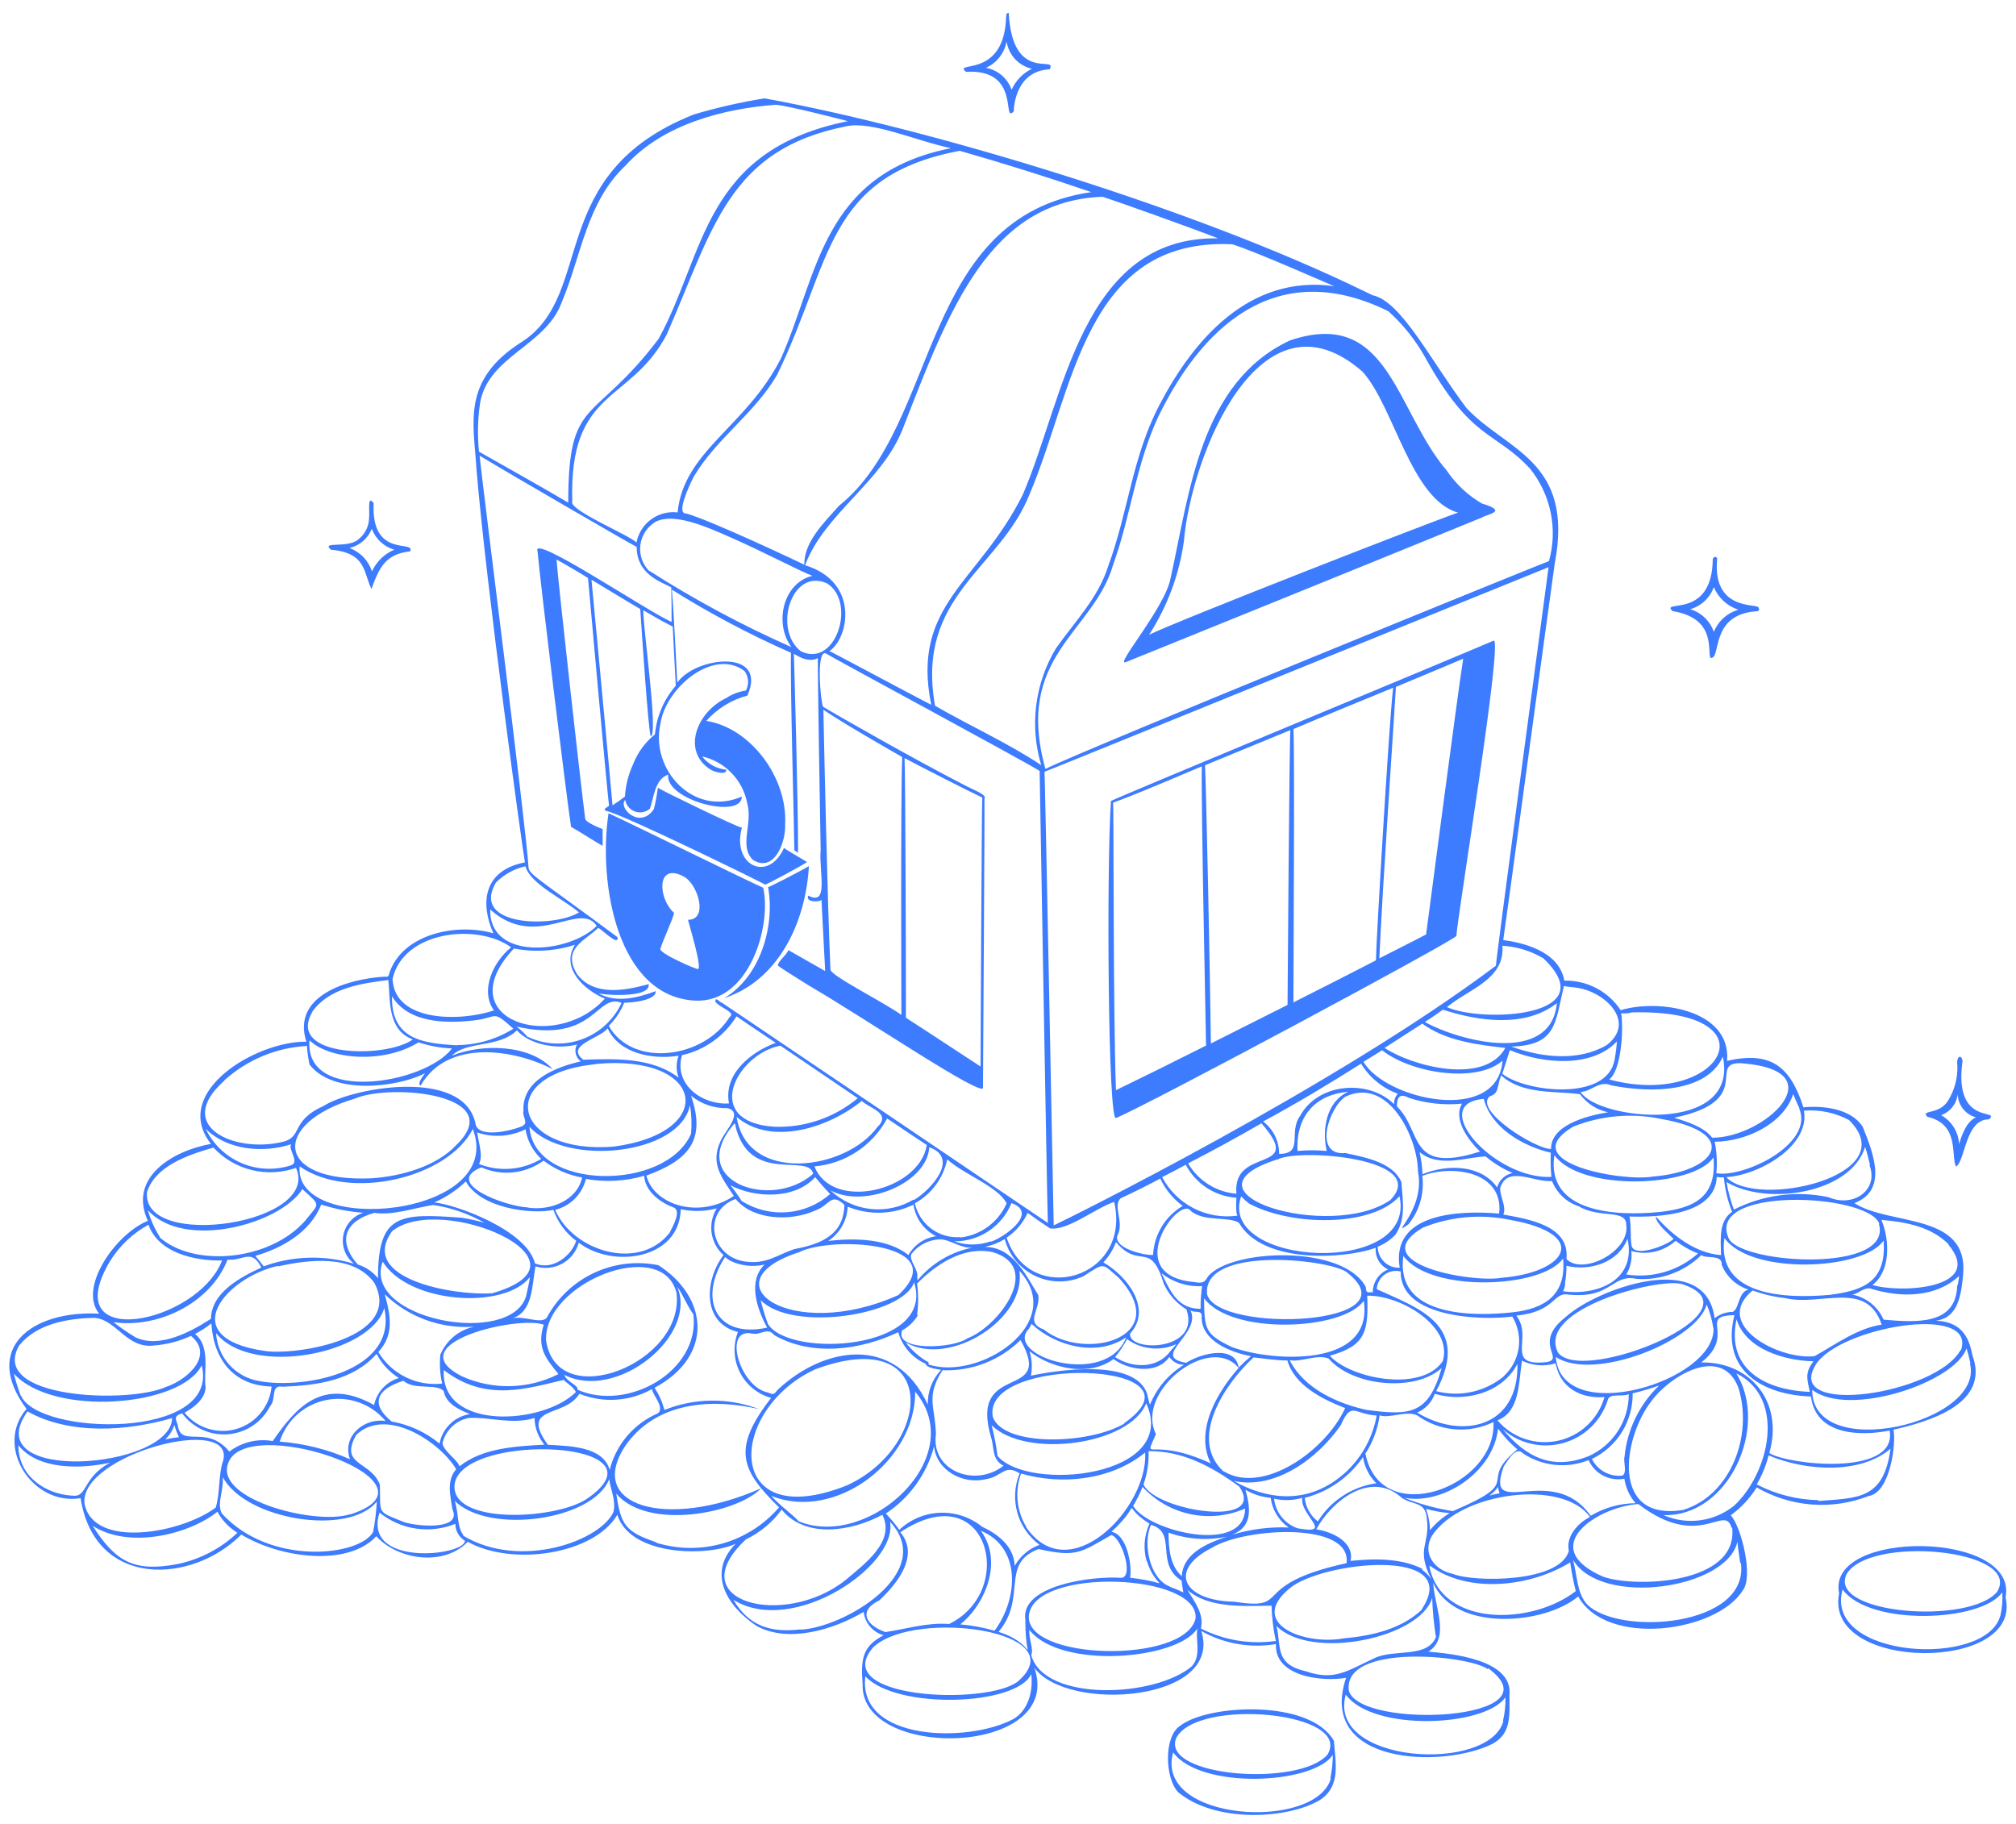 <svg width="147" height="133" viewBox="0 0 147 133" fill="none" xmlns="http://www.w3.org/2000/svg">
<path d="M94.044 24.831C87.513 27.897 86.754 35.877 85.359 42.14C84.991 44.278 81.15 48.694 82.116 48.272C82.446 48.15 104.653 39.142 108.048 37.74C108.478 37.471 110.019 37.303 108.048 36.712C107.032 36.119 106.162 35.304 105.504 34.329C101.724 29.906 101.272 22.37 94.044 24.831ZM86.324 39.472C86.838 33.34 91.851 20.538 99.356 27.108C101.655 29.653 102.882 36.414 106.316 37.379C104.239 38.092 86.025 45.198 83.787 46.287C85.118 44.227 85.984 41.901 86.324 39.472ZM108.892 46.724C105.32 48.257 82.154 57.854 81.005 58.406C80.675 63.542 80.798 81.878 81.373 81.525C83.243 80.805 106.017 68.609 106.201 68.241C106.178 67.336 109.689 46.126 108.892 46.724ZM106.692 48.035C106.385 49.843 103.986 68.141 103.986 68.141C103.986 68.141 102.652 68.839 100.575 69.881C100.797 64.83 101.701 51.653 101.786 50.089L106.692 48.035ZM101.579 50.173C101.272 52.856 100.329 68.954 100.329 70.027C98.666 70.885 96.566 71.959 94.312 73.093C94.312 70.878 94.412 54.696 94.312 53.163C96.711 52.143 99.141 51.154 101.579 50.15V50.173ZM94.09 53.239C94.005 54.589 93.898 72.25 93.883 73.277L88.294 76.09C88.233 70.939 87.95 57.402 87.865 55.8L94.09 53.239ZM81.166 58.529C82.913 57.908 87.206 56.06 87.635 55.876C87.574 58.712 87.927 75.155 87.942 76.243C85.543 77.455 83.243 78.589 81.373 79.494C81.165 74.189 81.212 58.544 81.166 58.529ZM140.55 81.441C142.911 81.977 142.237 84.315 142.628 85.074C143.325 84.607 143.302 81.602 145.027 81.625C145.931 80.805 142.505 82.161 143.08 77.539C143.202 76.964 142.605 76.772 142.727 77.746C142.749 78.612 142.523 79.465 142.076 80.207C141.439 81.341 139.975 80.889 140.55 81.441ZM142.75 79.777C142.757 80.167 142.891 80.545 143.132 80.852C143.373 81.159 143.707 81.379 144.084 81.479C143.317 81.793 142.957 83.066 142.85 83.434C142.829 82.999 142.698 82.576 142.469 82.206C142.239 81.836 141.919 81.53 141.539 81.318C141.865 81.2 142.151 80.993 142.365 80.721C142.579 80.448 142.712 80.122 142.75 79.777ZM121.954 44.562C125.173 45.076 124.476 47.483 124.721 47.973C125.541 48.096 124.637 44.907 127.925 44.585C128.232 44.585 128.339 44.524 128.216 44.278C127.948 44.01 124.844 44.478 125.212 40.745C125.212 40.622 125.012 40.515 124.89 40.745C124.859 45.26 121.026 43.657 121.954 44.562ZM124.966 42.814C125.129 43.2 125.373 43.547 125.681 43.831C125.989 44.115 126.354 44.331 126.752 44.462C126.351 44.579 125.982 44.785 125.673 45.065C125.363 45.345 125.122 45.692 124.966 46.08C124.833 45.686 124.606 45.329 124.306 45.041C124.006 44.753 123.641 44.541 123.241 44.424C123.636 44.311 123.997 44.106 124.297 43.826C124.597 43.546 124.826 43.2 124.966 42.814ZM70.434 5.238C74.497 4.993 73.025 9.071 73.922 8.12C73.922 7.806 74.052 5.177 76.536 5.054C77.149 3.966 73.822 6.143 73.554 0.945C73.37 0.945 73.37 1.007 73.347 1.566C73.04 5.736 69.468 4.418 70.434 5.238ZM73.408 3.084C73.49 3.55 73.707 3.983 74.033 4.326C74.359 4.67 74.779 4.91 75.24 5.016C74.583 5.338 74.059 5.88 73.761 6.549C73.621 6.139 73.373 5.774 73.044 5.492C72.715 5.211 72.317 5.022 71.89 4.947C72.269 4.776 72.602 4.519 72.861 4.195C73.121 3.871 73.301 3.49 73.385 3.084H73.408ZM24.127 40.085C26.741 40.315 26.488 41.749 27.085 42.945C27.66 41.358 28.136 40.392 29.899 40.208C30.328 39.327 27.047 40.783 27.246 36.697C26.756 36.023 26.986 37.272 26.901 37.931C26.875 38.204 26.794 38.468 26.662 38.708C26.53 38.948 26.351 39.158 26.135 39.327C25.361 40.024 23.391 39.426 24.127 40.085ZM27.108 38.552C27.243 38.918 27.462 39.247 27.747 39.513C28.032 39.78 28.375 39.975 28.749 40.085C28.028 40.389 27.448 40.953 27.124 41.664C26.997 41.275 26.784 40.919 26.5 40.624C26.216 40.33 25.868 40.103 25.483 39.963C25.846 39.876 26.182 39.704 26.464 39.462C26.747 39.219 26.968 38.912 27.108 38.568V38.552ZM146.238 116.48C147.204 111.612 133.122 111.474 134.103 116.196C132.938 121.915 147.533 121.976 146.238 116.48ZM134.602 114.862C136.135 111.903 147.518 112.954 145.625 116.073C143.616 118.48 133.49 117.722 134.602 114.893V114.862ZM145.855 117.814C144.843 121.646 132.938 120.956 134.356 115.905C136.349 118.618 144.498 118.266 146 116.112C146.036 116.693 145.987 117.277 145.855 117.844V117.814ZM97.263 126.943C95.538 123.877 88.064 124.276 86.072 125.832C84.837 126.598 84.945 129.664 85.903 130.684C88.678 132.984 93.998 132.631 96.274 131.236C97.761 130.232 97.393 128.607 97.263 126.943ZM85.765 126.736C87.298 123.785 98.681 124.827 96.796 127.947C94.741 130.331 84.623 129.572 85.765 126.736ZM97.041 129.695C95.929 133.528 84.124 132.838 85.543 127.786C87.536 130.492 95.684 130.147 97.186 127.97C97.18 128.55 97.119 129.127 97.002 129.695H97.041Z" fill="#3D7BFF"/>
<path d="M136.265 109.085C137.798 108.855 138.274 105.344 138.067 104.255C140.657 103.658 145.149 102.37 143.816 98.813C143.555 97.334 142.873 96.368 141.148 96.306C142.75 96.107 142.995 94.52 143.141 92.98C143.593 88.38 137.775 89.407 135.215 87.729C137.699 86.786 136.572 84.034 135.813 82.141C134.947 80.845 132.977 80.607 131.497 80.745C130.531 77.725 129.098 76.637 125.932 77.357C126.239 73.624 120.942 72.819 118.175 73.662C117.729 72.984 117.118 72.431 116.399 72.054C115.68 71.677 114.877 71.489 114.066 71.508C113.675 69.27 110.823 68.71 109.612 68.549C109.735 67.783 113.062 43.192 113.368 41.076C114.802 33.58 109.835 32.859 106.937 29.762C104.331 26.313 102.177 21.959 100.084 21.529C99.977 21.483 99.754 21.361 99.402 21.2C87.022 15.175 67.912 9.395 55.747 7.172C54.006 7.451 52.285 7.843 50.596 8.345C39.711 12.66 43.451 21.43 38.07 24.918C33.639 27.708 34.536 30.789 34.743 34.216C35.464 42.832 38.108 62.026 38.277 62.885C35.211 63.475 35.012 65.897 35.977 68.059C33.348 67.292 29.385 68.059 28.396 70.933C28.312 71.156 28.396 71.255 28.028 71.217C25.338 71.386 21.252 72.597 22.34 75.962C18.722 75.901 12.421 79.618 15.38 83.413C12.544 83.927 9.34 85.881 10.781 89.024C8.481 89.944 5.668 93.869 7.232 95.793C2.364 95.532 -1.377 98.299 1.935 102.738C-0.426 105.467 2.341 109.821 5.875 109.246C6.925 115.876 14.008 115.508 17.596 111.898C20.432 113.623 25.361 114.274 27.438 112.021C29.017 113.761 32.359 114.236 34.107 112.427C37.349 114.236 43.306 113.354 45.015 110.457C45.958 113.477 51.561 113.523 53.639 112.573C51.523 114.727 53.018 117.133 55.172 118.567C57.471 119.824 60.737 118.858 62.975 117.54C63.022 117.936 63.185 118.309 63.444 118.613C63.704 118.916 64.047 119.135 64.432 119.241C62.899 120.046 62.753 120.951 62.899 122.798C62.692 128.425 77.639 128.072 75.424 121.61C77.785 124.891 89.222 124.109 87.597 118.935C89.249 119.865 91.17 120.2 93.039 119.885C92.917 122.246 96.366 122.653 98.152 122.346C96.021 128.693 105.159 128.977 108.815 127.168C110.225 126.401 110.064 125.098 110.064 123.595C110.333 120.989 105.772 120.583 104.147 120.437C105.772 119.448 104.599 117.149 104.499 115.409C106.078 119.042 112.632 118.475 115.078 116.413C117.147 120.146 125.173 119.019 127.067 115.984C127.887 114.995 126.959 111.3 126.2 110.495C126.953 109.943 127.596 109.254 128.094 108.464C129.322 109.174 130.694 109.599 132.109 109.707C133.523 109.814 134.944 109.602 136.265 109.085ZM137.798 104.378C138.274 107.705 130.324 106.8 129.014 105.957C130.079 102.186 127.595 99.288 124.046 99.35C126.63 97.334 123.778 95.938 126.469 95.9C125.441 99.986 128.584 101.71 132.049 101.833C132.402 104.646 135.583 104.746 137.783 104.317C137.795 104.335 137.801 104.356 137.798 104.378ZM122.728 110.104C117.416 110.97 118.336 104.869 120.39 102.201C121.747 100.331 125.526 98.031 126.752 101.174C127.841 104.623 126.239 109.023 122.728 110.104ZM114.395 113.086C113.775 115.424 107.451 115.386 105.963 114.773C104.568 114.504 103.664 113.239 104.43 111.959C106.584 108.755 113.997 107.851 115.929 110.618C115.07 111.055 114.166 112.021 114.395 113.086ZM103.963 110.02C104.534 110.181 105.119 110.287 105.71 110.334C105.161 110.664 104.673 111.087 104.269 111.584C104.261 111.036 104.157 110.494 103.963 109.982V110.02ZM103.679 117.371C102.2 118.774 100.099 119.28 97.968 119.471C95.048 120 90.947 118.36 94.044 115.815C96.366 113.868 106.715 112.733 103.679 117.333V117.371ZM98.191 113.983C90.885 115.585 94.358 117.478 89.981 116.796C86.263 116.72 85.136 114.497 88.379 112.856C90.778 111.4 98.497 110.932 98.191 113.945V113.983ZM74.765 118.138C74.765 121.794 75.777 119.916 72.81 118.996C74.926 116.474 72.894 114.029 75.731 112.956C78.498 113.577 78.797 113.209 81.028 111.936C81.748 112.074 82.691 114.91 81.794 115.056C79.632 114.895 74.397 115.608 74.765 118.099V118.138ZM69.982 118.483C71.852 117.003 73.163 113.845 71.515 111.622C74.466 112.818 74.267 116.551 72.519 118.912C71.69 118.674 70.841 118.517 69.982 118.444V118.483ZM64.616 110.35C66.338 109.203 67.582 107.466 68.111 105.467C68.272 107.191 70.181 108.295 71.944 107.851C73.078 107.659 73.239 106.739 74.351 107.437C73.976 108.343 73.915 109.348 74.177 110.292C74.44 111.237 75.011 112.067 75.8 112.649C75.031 112.925 74.389 113.47 73.991 114.182C73.929 112.848 72.925 111.944 71.614 111.331C70.751 110.632 69.663 110.269 68.552 110.31C67.442 110.351 66.384 110.793 65.574 111.553C65.271 111.129 64.938 110.726 64.577 110.35H64.616ZM58.276 110.97C57.717 110.35 56.935 109.859 56.237 109.077C60.921 110.97 66.777 106.509 66.731 101.481C70.74 106.271 63.328 113.025 58.238 110.932L58.276 110.97ZM47.161 85.713C50.228 84.586 51.5 83.122 50.389 79.902C51.141 80.512 52.087 80.833 53.056 80.807C54.229 81.113 52.895 82.424 52.543 83.206C51.776 84.831 52.604 85.835 53.508 87.207C50.864 88.978 47.568 87.759 47.123 85.674L47.161 85.713ZM38.361 94.52C37.227 98.261 26.349 96.207 27.906 91.998C29.799 95.064 36.775 95.532 38.637 93.125C38.607 93.416 38.484 93.968 38.361 94.52ZM50.557 95.839C51.071 99.963 45.789 102.96 42.125 101.343C42.125 100.952 41.359 100.806 41.144 100.254C44.977 102.201 50.917 97.395 49.377 93.823C49.737 94.298 50.082 95.18 50.557 95.839ZM42.777 109.307C40.477 110.84 32.651 111.216 33.164 108.134C33.946 104.401 49.032 105.03 42.777 109.307ZM32.995 110.074C33.701 111.607 30.389 111.308 29.469 110.993C27.438 110.173 27.76 110.464 27.699 108.264C27.047 106.517 24.701 106.892 25.974 104.631C28.174 102.538 32.106 105.168 33.264 107.138C32.566 107.935 32.812 108.977 32.995 110.089V110.074ZM25.522 110.418C22.908 111.269 15.112 109.207 16.775 106.409C18.707 103.251 32.735 108.157 25.522 110.434V110.418ZM16.262 106.54C15.917 107.506 16.062 108.839 15.733 109.928C13.264 111.798 6.78 112.994 6.159 109.621C5.814 106.064 17.251 103.044 16.262 106.555V106.54ZM14.989 101.151C14.828 100.062 15.38 98.2 14.223 97.272C14.641 97.052 15.038 96.796 15.411 96.506C15.595 99.234 17.113 101.044 19.803 101.105C19.735 101.813 19.458 102.484 19.007 103.034C18.556 103.583 17.952 103.986 17.271 104.191C16.59 104.396 15.864 104.393 15.184 104.183C14.505 103.974 13.903 103.566 13.456 103.014C14.169 102.615 14.974 101.994 14.989 101.151ZM9.876 97.517C9.322 97.18 8.787 96.812 8.274 96.414C11.502 96.881 15.357 95.034 16.591 91.853C17.741 91.96 18.354 91.009 19.052 92.428C17.596 93.11 15.418 94.214 15.38 96.168C13.885 97.134 11.624 98.345 9.876 97.517ZM11.662 90.212C11.275 89.602 10.978 88.938 10.781 88.242C13.41 91.178 20.432 89.285 22.049 86.709C23.429 87.982 23.306 87.675 22.256 89.009C19.673 91.952 14.146 92.451 11.624 90.212H11.662ZM33.248 83.52C31.807 85.053 29.262 85.774 27.116 85.92C20.01 86.249 19.765 81.918 25.882 80.109C28.465 78.982 37.15 79.779 33.248 83.52ZM21.85 85.053C25.545 87.621 32.689 85.874 34.475 82.324C36.943 88.794 21.375 90.151 21.85 85.053ZM42.547 77.288C41.167 76.223 43.697 75.755 44.31 74.989C45.153 76.836 47.598 77.288 49.484 76.982C49.292 77.498 49.292 78.067 49.484 78.584C47.56 77.112 44.931 77.196 42.57 77.273L42.547 77.288ZM38.476 75.625C38.238 75.335 37.962 75.077 37.656 74.858C43.39 76.154 43.467 72.375 45.322 73.133C45.038 73.745 44.635 74.294 44.138 74.75C43.641 75.206 43.059 75.559 42.425 75.789C41.791 76.019 41.118 76.121 40.444 76.091C39.771 76.06 39.11 75.896 38.499 75.609L38.476 75.625ZM33.325 76.223C30.757 76.077 28.542 75.77 28.58 72.651C29.776 74.582 32.413 74.644 34.513 74.414C36.345 74.214 35.832 73.57 37.434 75.012C36.209 75.78 34.794 76.194 33.348 76.207L33.325 76.223ZM35.724 66.303C39.136 69.37 42.24 65.644 43.513 67.515C41.52 69.531 35.625 70.106 35.747 66.288L35.724 66.303ZM37.472 69.163C38.956 69.451 40.488 69.358 41.926 68.894C40.86 70.558 42.562 72.183 44.103 72.819C40.477 76.844 32.589 74.383 37.472 69.163ZM53.715 74.115C54.658 74.774 55.624 75.41 56.567 76.046C54.804 76.683 52.734 78.285 53.156 80.462C51.27 80.6 49.093 79.12 49.729 76.943C50.546 76.759 51.318 76.414 51.999 75.929C52.681 75.443 53.259 74.826 53.7 74.115H53.715ZM76.566 89.576C77.854 89.76 79.87 88.097 81.242 87.644C82.538 93.248 75.11 95.363 73.4 90.251C74.069 89.801 74.6 89.175 74.933 88.442C75.462 88.832 76.014 89.208 76.566 89.576ZM105.205 73.624C107.772 74.46 111.207 74.973 113.522 73.149C113.092 77.687 106.4 75.916 103.894 74.521C104.354 74.237 104.783 73.931 105.212 73.624H105.205ZM117.73 77.257C117.239 80.324 111.268 79.657 109.543 78.3C109.681 77.871 109.888 77.212 110.095 76.575C112.479 77.579 116.067 77.894 117.899 75.939C117.883 76.269 117.822 76.759 117.738 77.257H117.73ZM121.103 81.589C126.982 82.608 125.189 85.421 120.505 85.797C118.305 86.188 110.379 84.77 114.694 82.163C116.729 81.343 118.962 81.143 121.11 81.589H121.103ZM125.702 85.858C125.773 86.719 125.975 87.564 126.3 88.365C125.334 89.024 125.457 90.312 125.495 91.523C123.632 91.385 121.946 90.09 120.735 88.695C120.735 89.208 121.578 89.883 122.03 90.335C121.701 90.741 119.133 91.791 118.964 90.81C118.857 90.09 118.964 89.53 118.818 88.71C121.034 88.771 125.058 88.572 125.181 85.82C125.348 85.85 125.517 85.863 125.687 85.858H125.702ZM137.346 90.457C137.568 93.393 135.951 94.106 133.406 94.421C130.263 94.704 125.127 94.543 125.74 90.274C127.68 93.002 135.828 92.635 137.331 90.481L137.346 90.457ZM137.223 96.59C135.476 96.835 133.858 98.023 132.317 98.89C129.726 99.196 124.798 96.59 127.795 94.099C128.556 94.38 129.349 94.568 130.156 94.658C132.8 95.279 136.104 93.301 137.208 96.598L137.223 96.59ZM131.988 101.496C128.661 101.373 125.855 99.809 126.622 96.199C127.281 98.376 130.117 99.219 132.233 99.265C131.597 100.101 131.758 100.545 131.972 101.504L131.988 101.496ZM124.943 96.835C125.127 100.737 113.851 104.125 113.445 98.951C116.274 100.798 123.77 97.717 124.445 95.118C124.677 95.671 124.839 96.25 124.928 96.843L124.943 96.835ZM118.474 106.179C118.313 106.448 118.681 107.368 118.313 107.598C117.86 107.651 117.402 107.564 117.001 107.347C116.601 107.13 116.277 106.795 116.074 106.386C116.975 105.956 117.734 105.277 118.261 104.43C118.788 103.582 119.061 102.601 119.048 101.603C119.702 101.446 120.347 101.254 120.98 101.028C119.555 102.395 118.661 104.223 118.458 106.187L118.474 106.179ZM115.844 106.179C113.238 107.23 111.306 106.302 109.566 104.209C110.158 104.733 110.871 105.1 111.64 105.278C112.409 105.456 113.211 105.439 113.972 105.229C114.734 105.019 115.431 104.622 116 104.075C116.569 103.527 116.992 102.846 117.232 102.094C117.354 101.557 118.236 101.887 118.765 101.664C118.766 102.622 118.489 103.558 117.968 104.361C117.447 105.164 116.704 105.798 115.829 106.187L115.844 106.179ZM98.267 107.222C95.784 109.583 92.825 109.591 89.95 107.989C92.97 108.648 96.083 106.363 97.777 103.903C98.543 102.14 98.766 103.136 100.383 103.221C100.11 104.747 99.365 106.15 98.252 107.23L98.267 107.222ZM86.194 114.826C86.194 114.826 86.156 114.826 86.194 114.949C85.351 114.228 85.205 113.017 85.205 111.76C86.569 112.249 88.042 112.35 89.46 112.051C88.21 112.473 86.347 113.17 86.179 114.834L86.194 114.826ZM83.626 113.837C84.339 116.091 85.734 115.432 82.4 115.048C82.561 114.282 82.216 111.89 81.043 111.699C83.58 109.353 81.503 109.66 83.818 111.108C83.424 111.966 83.35 112.937 83.611 113.845L83.626 113.837ZM74.841 111.354C74.488 110.774 74.27 110.123 74.202 109.447C74.134 108.772 74.219 108.09 74.451 107.452C77.425 108.31 81.005 107.943 83.504 105.919C83.718 110.005 77.938 115.915 74.826 111.361L74.841 111.354ZM68.249 104.639C68.188 102.546 67.483 101.864 68.724 99.917C69.773 99.959 70.818 99.785 71.796 99.407C72.775 99.028 73.665 98.453 74.412 97.717C76.98 102.255 70.579 99.158 72.274 104.846C72.504 105.543 72.312 106.448 73.178 106.877C71.131 108.487 67.927 107.283 68.234 104.646L68.249 104.639ZM67.713 99.342C67.064 98.982 66.498 98.491 66.049 97.901C69.338 99.733 74.865 96.099 74.328 92.665C77.862 96.498 71.369 100.737 67.674 99.487C67.72 99.449 67.743 99.388 67.697 99.35L67.713 99.342ZM56 96.552C55.786 95.98 55.607 95.397 55.463 94.804C57.763 97.165 65.835 95.915 66.655 93.508C68.234 98.468 57.579 99.058 56 96.552ZM58.299 91.293C60.821 90.082 69.568 90.657 65.505 94.436C57.663 97.954 51.439 93.485 58.299 91.301V91.293ZM61.81 87.989C62.575 88.305 63.398 88.455 64.225 88.43C65.052 88.405 65.864 88.205 66.609 87.844C66.679 88.331 66.865 88.795 67.152 89.195C67.439 89.595 67.818 89.921 68.257 90.143C67.838 90.203 67.439 90.357 67.09 90.595C66.74 90.833 66.45 91.148 66.241 91.515C64.708 90.304 62.339 90.266 60.392 90.488C60.809 90.215 61.154 89.846 61.401 89.413C61.647 88.98 61.788 88.495 61.81 87.997V87.989ZM73.262 90.35C73.416 90.936 73.696 91.482 74.084 91.948C74.471 92.414 74.956 92.79 75.504 93.048C76.052 93.306 76.651 93.44 77.257 93.442C77.863 93.443 78.462 93.312 79.011 93.056C80.598 92.029 80.33 92.113 81.579 93.179C85.588 97.556 79.096 99.311 76.122 96.958C74.68 96.406 75.876 95.563 75.708 94.436C74.865 93.102 73.883 90.902 71.791 90.925C72.31 90.82 72.807 90.628 73.262 90.358V90.35ZM81.373 90.573C83.097 92.627 83.879 90.388 84.845 93.57C85.188 94.363 85.769 95.03 86.508 95.478C87.597 98.545 82.262 98.621 82.4 97.249C84.048 95.463 82.2 93.056 80.453 92.052C80.852 91.626 81.164 91.126 81.373 90.58V90.573ZM86.8 88.273C87.766 89.139 89.613 88.664 90.349 89.177C92.097 92.198 98.091 91.807 100.314 90.987C100.283 91.311 100.354 91.637 100.516 91.919C100.678 92.202 100.923 92.428 101.218 92.566C100.884 92.701 100.598 92.935 100.398 93.236C100.199 93.537 100.094 93.891 100.099 94.252C99.877 94.145 99.609 94.451 99.586 93.838C97.907 90.734 89.774 91.063 88.088 93.072C87.819 93.547 87.674 93.585 87.06 93.485C81.725 93.002 85.895 87.23 86.8 88.257V88.273ZM93.124 84.563C94.657 83.697 104.354 84.455 101.372 87.514C96.98 90.519 85.466 87.008 93.124 84.547V84.563ZM98.275 79.634C96.742 80.331 96.366 82.324 96.742 83.927C96.033 83.863 95.32 83.863 94.611 83.927C94.473 81.221 96.106 79.787 98.275 79.618V79.634ZM101.862 80.684C101.862 80.393 101.862 79.573 102.706 80.048C103.962 80.461 105.291 80.607 106.607 80.477C105.933 81.627 107.06 83.129 107.918 83.972C102.629 85.651 103.74 82.493 101.862 80.684ZM124.943 84.417C125.189 87.276 123.563 88.097 121.003 88.38C117.799 88.695 112.724 88.426 113.338 84.233C115.3 86.924 123.448 86.587 124.928 84.417H124.943ZM122.191 90.481C122.684 90.867 123.231 91.177 123.816 91.4C123.111 92.027 122.276 92.49 121.371 92.755C120.465 93.02 119.513 93.081 118.581 92.933C118.893 92.421 119.022 91.819 118.949 91.224C119.506 91.384 120.094 91.4 120.659 91.27C121.223 91.14 121.745 90.868 122.176 90.481H122.191ZM122.605 93.623C128.738 95.57 115.377 101.036 113.606 98.629C111.989 95.425 120.926 93.186 122.559 93.623H122.605ZM113.468 99.572C113.813 101.174 115.269 102.017 116.994 101.871C116.77 102.66 116.336 103.373 115.739 103.934C115.141 104.495 114.403 104.884 113.602 105.059C112.801 105.233 111.968 105.187 111.191 104.926C110.414 104.664 109.723 104.197 109.191 103.573C110.839 102.937 110.724 100.806 110.977 99.219C111.737 99.594 112.612 99.662 113.422 99.411C113.427 99.465 113.438 99.519 113.453 99.572H113.468ZM109.635 100.377C108.958 100.93 108.16 101.314 107.306 101.5C106.452 101.685 105.567 101.665 104.722 101.442C107.29 96.621 103.449 95.409 100.391 94.007C100.4 93.799 100.455 93.595 100.553 93.412C100.651 93.228 100.789 93.069 100.957 92.945C101.124 92.822 101.317 92.737 101.522 92.698C101.726 92.659 101.937 92.666 102.138 92.719C102.077 96.145 108.156 96.291 110.271 96C110.69 96.693 110.853 97.51 110.733 98.311C110.612 99.112 110.216 99.845 109.612 100.384L109.635 100.377ZM90.364 108.402C92.434 111.469 84.232 110.173 83.381 108.242C83.655 107.465 83.78 106.643 83.749 105.819C86.225 105.796 88.317 106.908 90.364 108.402ZM84.285 104.57C82.752 101.45 88.225 97.203 90.318 99.748C88.739 101.534 87.099 104.347 88.287 106.708C83.779 104.646 83.35 106.785 84.293 104.562L84.285 104.57ZM81.986 103.803C79.418 105.336 73.201 105.513 72.396 103.336C71.499 98.752 88.501 99.204 81.97 103.78L81.986 103.803ZM83.688 101.795C82.982 98.913 76.788 99.97 75.171 100.315C75.287 99.721 75.251 99.106 75.064 98.529C76.666 99.802 79.403 100.415 81.196 99.104C82.208 99.871 84.339 100.292 85.267 98.943C85.381 99.121 85.539 99.267 85.726 99.367C85.912 99.468 86.12 99.52 86.332 99.518C85.215 100.199 84.344 101.22 83.849 102.431C83.779 102.247 83.764 102.117 83.672 101.772L83.688 101.795ZM75.033 96.881C75.094 96.782 75.156 96.659 75.217 96.536C76.919 98.138 79.962 98.997 82.116 97.517C80.66 101.281 73.101 98.851 75.033 96.881ZM87.62 96.061C87.62 97.77 89.674 98.591 91.215 98.897C90.904 99.154 90.607 99.428 90.326 99.718C90.042 98.054 87.62 98.667 86.493 99.373C83.826 98.936 87.658 97.272 86.8 95.54C87.045 95.785 87.719 95.448 87.62 96.061ZM85.382 98.468C84.515 99.74 82.714 99.863 81.311 98.959C81.645 98.553 81.936 98.114 82.177 97.648C82.691 98.021 83.294 98.252 83.925 98.316C84.557 98.381 85.194 98.277 85.772 98.016C85.653 98.175 85.522 98.326 85.382 98.468ZM89.214 107.299C86.608 104.892 89.375 100.844 91.407 98.982C92.043 99.043 93.032 99.204 93.875 99.204C94.388 101.013 96.382 102.017 98.083 102.676C96.696 105.75 92.112 109.039 89.222 107.283L89.214 107.299ZM89.85 98.238C87.858 97.295 87.819 96.942 87.796 94.666C89.789 97.379 97.938 97.027 99.44 94.85C100.207 99.802 92.664 99.288 89.858 98.238H89.85ZM98.183 92.757C103.281 96.697 88.862 97.257 88.019 94.398C87.62 90.849 96.796 91.791 98.191 92.757H98.183ZM99.716 94.482C102.2 94.444 105.979 96.782 105.197 99.265C103.618 101.565 98.459 100.522 96.964 98.859C99.563 98.138 99.793 97.111 99.693 94.482H99.716ZM110.294 95.693C107.228 96.03 101.709 95.961 102.33 91.584C104.323 94.298 112.471 93.945 113.974 91.768C114.227 94.421 112.648 95.432 110.294 95.693ZM110.133 88.955C116.005 90.013 114.219 92.788 109.536 93.171C107.336 93.577 99.409 92.144 103.725 89.53C105.754 88.705 107.983 88.504 110.126 88.955H110.133ZM114.112 93.554C114.191 93.14 114.227 92.719 114.219 92.297C115.883 92.711 117.998 92.098 118.673 90.327C119.347 93.393 116.412 94.497 113.974 94.16C114.073 93.968 114.126 93.755 114.127 93.539L114.112 93.554ZM118.589 89.384C118.795 91.293 115.384 93.018 114.219 91.807C114.48 89.384 111.506 88.909 109.62 88.564C109.865 87.951 109.352 87.269 109.39 86.609C109.95 84.946 111.835 86.242 113.169 86.119C113.339 86.551 113.603 86.941 113.94 87.26C114.278 87.58 114.682 87.821 115.124 87.966C116.672 88.886 118.642 88.12 118.581 89.369L118.589 89.384ZM103.518 84.019C104.936 85.168 106.868 84.386 108.324 84.325C108.92 84.821 109.583 85.229 110.294 85.536C110.027 85.588 109.78 85.715 109.581 85.9C109.382 86.086 109.239 86.324 109.168 86.587C107.995 84.938 105.611 84.862 103.725 85.621C103.703 85.079 103.631 84.54 103.51 84.011L103.518 84.019ZM113.123 85.82C108.953 86.027 104.024 80.454 108.194 80.132C108.708 82.186 110.961 83.559 113.077 84.057C113.052 84.645 113.067 85.234 113.123 85.82ZM103.395 85.444C103.955 88.281 101.157 90.335 102.698 89.277C103.097 88.787 103.393 88.222 103.567 87.614C103.741 87.007 103.789 86.37 103.71 85.743C105.925 84.9 109.658 85.437 109.313 88.495C106.561 88.25 101.387 88.395 102.062 92.443C101.855 92.452 101.648 92.419 101.454 92.347C101.26 92.274 101.083 92.162 100.933 92.019C100.783 91.876 100.664 91.704 100.583 91.513C100.501 91.322 100.459 91.117 100.46 90.91C100.95 90.713 101.392 90.413 101.755 90.028C102.522 88.878 102.292 87.644 102.184 86.195C101.571 84.777 99.624 84.409 98.099 84.08C95.738 84.302 96.888 80.776 98.099 79.971C101.249 78.469 103.395 83.007 103.395 85.444ZM91.039 87.744C94.159 89.43 100.007 89.492 102.046 87.23C103.357 93.148 88.716 92.343 90.502 87.23C90.67 87.424 90.86 87.596 91.069 87.744H91.039ZM87.651 93.784C87.583 94.275 87.547 94.769 87.543 95.264C87.543 95.409 87.628 95.471 87.26 95.425C85.819 95.302 85.305 94.091 84.692 92.841C85.539 93.511 86.603 93.847 87.681 93.784H87.651ZM66.869 93.125C67.03 92.657 66.256 91.914 66.455 91.446C66.702 91.121 67.019 90.855 67.382 90.669C67.746 90.483 68.147 90.382 68.556 90.373C69.269 90.373 70.089 91.071 70.932 90.971C69.356 91.279 67.935 92.121 66.908 93.355C66.885 93.28 66.882 93.201 66.9 93.125H66.869ZM66.869 95.9C66.972 95.137 66.972 94.364 66.869 93.6C68.226 92.228 70.219 90.849 72.373 91.301C76.091 92.389 72.787 96.743 70.549 97.586C69.483 98.353 65.183 98.552 65.781 97.011C66.257 96.748 66.656 96.365 66.938 95.9H66.869ZM72.734 106.164C72.642 105.409 72.499 104.661 72.304 103.926C74.811 106.394 82.384 105.367 83.58 102.324C86.018 107.728 74.972 108.816 72.734 106.164ZM82.614 109.821C82.888 109.377 83.122 108.91 83.312 108.425C84.239 109.433 85.457 110.127 86.796 110.41C88.136 110.693 89.53 110.551 90.786 110.005C90.778 113.37 83.779 111.691 82.63 109.821H82.614ZM90.502 111.522C91.269 110.871 91.138 109.736 90.809 108.632C91.373 108.963 92.004 109.165 92.656 109.223C92.711 109.655 92.856 110.07 93.082 110.443C93.308 110.815 93.609 111.136 93.967 111.384C92.572 111.328 91.178 111.507 89.843 111.913C90.082 111.81 90.309 111.679 90.517 111.522H90.502ZM99.701 102.822C97.585 102.37 95.101 101.289 94.036 99.181C94.856 99.35 96.006 98.736 96.872 99.058C98.651 101.12 103.204 101.511 105.12 99.756C104.162 103.129 102.851 103.228 99.731 102.822H99.701ZM104.591 101.626C106.722 102.285 109.52 101.626 110.647 99.449C110.747 104.133 106.561 104.976 103.334 103.006C103.633 102.878 103.902 102.689 104.123 102.452C104.345 102.214 104.515 101.933 104.622 101.626H104.591ZM125.02 96.107C124.361 91.032 116.373 94.03 114.181 96.023C111.674 97.97 114.181 99.089 112.763 99.326C109.643 99.656 111.835 97.54 110.563 95.938C113.483 95.632 113.215 94.175 114.395 94.405C117.538 94.712 117.515 92.872 119.34 93.255C120.205 93.316 121.073 93.192 121.887 92.892C122.701 92.592 123.442 92.123 124.062 91.515C124.391 91.822 125.595 91.431 125.541 92.228C125.712 92.656 125.977 93.04 126.315 93.353C126.653 93.666 127.056 93.9 127.496 94.037C126.729 94.206 126.837 95.432 126.346 95.662C125.877 95.663 125.421 95.82 125.051 96.107H125.02ZM113.069 83.781C111.958 83.781 107.466 80.991 108.616 79.948C109.336 79.726 109.129 79.251 109.459 78.415C110.992 79.826 113.399 79.542 115.208 79.787C115.704 80.464 116.433 80.933 117.255 81.106C115.607 81.374 113.069 82.079 113.1 83.781H113.069ZM103.71 74.644C105.435 75.901 107.673 76.177 109.766 76.414C108.232 79.166 102.928 77.725 100.958 76.414L103.71 74.644ZM100.766 76.575C102.882 78.262 107.665 79.021 109.559 77.342C109.206 82.025 101.035 80.193 99.417 77.426C99.877 77.15 100.329 76.867 100.797 76.575H100.766ZM99.233 77.541C99.851 78.565 100.8 79.347 101.924 79.757C101.83 79.86 101.757 79.981 101.711 80.112C101.665 80.244 101.646 80.384 101.655 80.523C99.869 78.714 96.152 78.906 94.802 81.366C93.913 82.577 95.109 84.141 93.269 84.141C93.271 83.684 93.167 83.233 92.965 82.823C92.763 82.414 92.468 82.057 92.104 81.78C94.557 80.454 96.941 79.021 99.279 77.541H99.233ZM91.966 81.895C95.27 85.651 89.812 83.52 90.157 87.046C89.434 86.989 88.736 86.758 88.122 86.372C87.508 85.986 86.996 85.457 86.631 84.831C88.402 83.927 90.226 82.922 92.012 81.895H91.966ZM90.203 88.648C89.114 88.796 88.005 88.605 87.028 88.102C86.05 87.599 85.251 86.808 84.738 85.835C85.313 85.552 85.888 85.245 86.462 84.931C86.82 85.615 87.348 86.196 87.995 86.618C88.642 87.039 89.386 87.287 90.157 87.338C90.157 87.338 90.073 88.556 90.249 88.648H90.203ZM84.592 85.92C84.964 86.719 85.531 87.412 86.24 87.936C85.612 88.305 85.086 88.825 84.709 89.449C84.331 90.072 84.115 90.78 84.078 91.508C83.588 91.569 81.204 91.071 81.472 90.105C82.009 89.147 81.104 87.936 81.718 87.376C82.699 86.924 83.634 86.456 84.638 85.92H84.592ZM72.235 90.519C71.378 90.825 70.441 90.825 69.583 90.519C70.477 90.523 71.352 90.26 72.096 89.763C72.839 89.266 73.416 88.557 73.753 87.729C75.708 88.426 73.354 90.143 72.281 90.542L72.235 90.519ZM69.997 90.212C69.244 90.263 68.498 90.041 67.894 89.588C67.291 89.135 66.87 88.481 66.708 87.744C67.31 87.412 67.832 86.954 68.24 86.4C68.647 85.847 68.93 85.213 69.069 84.54C70.242 85.613 72.787 86.533 73.4 87.744C73.108 88.417 72.644 89.001 72.054 89.438C71.465 89.875 70.772 90.15 70.043 90.235L69.997 90.212ZM66.609 87.476C65.664 88.039 64.561 88.278 63.468 88.156C62.374 88.034 61.351 87.558 60.553 86.801C63.052 88.158 67.613 86.264 67.759 83.658C69.982 84.44 67.904 86.74 66.655 87.499L66.609 87.476ZM54.083 87.583C53.832 87.184 53.558 86.801 53.263 86.433C55.026 87.353 57.939 87.499 59.441 85.835C59.748 86.203 59.993 86.51 60.53 87.069C59.661 87.832 58.57 88.295 57.418 88.392C56.266 88.488 55.113 88.213 54.129 87.606L54.083 87.583ZM53.608 82.033C54.62 86.433 58.974 84.049 59.296 85.59C56.23 88.319 49.89 86.119 53.57 81.91C53.585 81.966 53.614 82.016 53.654 82.056L53.608 82.033ZM67.575 83.52C67.023 86.832 60.676 88.365 59.388 85.053C60.492 84.957 61.554 84.586 62.479 83.976C63.404 83.366 64.162 82.535 64.685 81.558C68.027 83.819 67.575 83.459 67.575 83.52ZM63.987 82.163C61.688 85.368 54.459 86.334 53.715 81.451C56.283 83.605 60.453 82.217 62.837 80.278C63.412 80.83 65.014 81.159 63.987 82.179V82.163ZM56.467 82.163C51.163 81.826 53.639 76.905 56.897 76.246C58.813 77.541 60.614 78.775 62.546 80.078C60.846 81.498 58.681 82.24 56.467 82.163ZM50.389 82.677C48.541 86.908 38.89 86.824 38.607 82.163C41.251 85.076 49.568 84.256 50.312 80.584C50.426 81.276 50.452 81.979 50.389 82.677ZM38.484 88.043C36.951 87.997 32.237 86.295 35.096 85.122C35.828 85.447 36.634 85.573 37.431 85.487C38.228 85.401 38.987 85.106 39.634 84.632C40.46 85.261 41.425 85.684 42.447 85.866C42.072 87.56 40.124 88.303 38.484 88.058V88.043ZM43.428 77.587C51.4 76.821 52.405 82.577 44.785 83.605C37.373 84.233 36 78.331 43.428 77.603V77.587ZM38.315 82.332C38.445 83.166 38.85 83.932 39.465 84.509C38.788 84.914 38.026 85.158 37.239 85.222C36.452 85.285 35.661 85.168 34.927 84.877C35.234 84.279 34.927 83.459 34.789 82.577C35.363 82.773 35.97 82.854 36.575 82.815C37.18 82.775 37.772 82.616 38.315 82.347V82.332ZM35.832 94.306C33.264 94.49 26.058 93.317 28.588 89.783C32.106 86.908 44.049 91.998 35.832 94.321V94.306ZM33.639 88.794C29.117 88.465 27.561 88.51 27.561 93.209C27.18 92.733 26.665 92.383 26.081 92.205C24.548 90.434 25.2 89.024 27.292 88.442C28.649 88.648 30.205 88.074 31.6 87.867C32.909 88.066 34.169 88.505 35.318 89.162C34.767 89.003 34.206 88.88 33.639 88.794ZM41.113 100.622C41.251 100.829 41.749 101.051 41.995 101.504C39.634 103.887 32.114 104.378 32.359 99.901C35.441 102.285 38.484 101.22 41.113 100.622ZM39.695 105.344C37.679 105.467 35.234 105.551 33.509 106.923C33.325 106.409 32.405 105.881 32.26 105.26C32.364 104.794 32.603 104.37 32.946 104.039C33.289 103.707 33.722 103.484 34.191 103.397C35.724 103.313 37.349 103.91 38.975 103.397C38.99 104.108 39.243 104.794 39.695 105.344ZM28.113 103.619C26.579 103.374 24.908 104.708 25.522 106.409C23.898 105.691 22.164 105.256 20.393 105.122C20.638 104.356 21.084 103.67 21.685 103.136C22.286 102.602 23.019 102.239 23.808 102.085C24.597 101.931 25.413 101.993 26.171 102.263C26.928 102.533 27.599 103.001 28.113 103.619ZM28.565 103.658C27.032 102.431 27.377 101.32 29.423 100.683C30.19 101.404 31.869 100.844 32.359 101.45C32.505 102.316 33.41 102.784 34.276 103.113C33.727 103.195 33.217 103.447 32.819 103.834C32.42 104.22 32.152 104.721 32.053 105.267C31.048 104.44 29.846 103.886 28.565 103.658ZM32.106 98.798C32.038 99.498 32.084 100.205 32.244 100.89C31.329 100.992 30.404 100.83 29.578 100.422C28.752 100.015 28.06 99.379 27.584 98.591C28.718 97.364 28.511 96.046 28.059 94.382C28.918 95.209 29.941 95.847 31.062 96.253C32.184 96.66 33.377 96.827 34.567 96.743C34.02 96.859 33.51 97.106 33.081 97.464C32.652 97.822 32.317 98.28 32.106 98.798ZM18.899 100.706C18.055 100.568 17.284 100.146 16.713 99.511C16.142 98.876 15.804 98.064 15.756 97.211C18.324 100.438 27.009 98.744 28.021 95.386C29.04 100.009 22.203 101.327 18.891 100.706H18.899ZM19.228 92.343C19.106 92.182 18.945 91.96 18.615 91.577C20.524 91.04 22.639 89.852 23.421 87.836C24.416 88.155 25.445 88.356 26.488 88.434C26.117 88.552 25.786 88.768 25.53 89.06C25.274 89.352 25.102 89.708 25.032 90.09C24.963 90.472 24.999 90.866 25.136 91.229C25.274 91.592 25.508 91.911 25.813 92.152C23.653 91.5 21.339 91.567 19.221 92.343H19.228ZM20.279 92.343C22.509 91.845 25.782 91.439 27.3 93.554C29.431 97.602 21.566 98.874 19.267 98.506C12.69 97.54 16.461 93.148 20.271 92.305L20.279 92.343ZM13.295 103.075C13.678 103.589 14.184 103.997 14.767 104.261C15.351 104.526 15.992 104.637 16.63 104.586C17.268 104.535 17.883 104.322 18.417 103.968C18.951 103.614 19.385 103.13 19.681 102.561C20.194 102.002 19.681 100.959 20.623 101.12C23.13 101.021 25.736 100.668 27.461 98.721C27.831 99.446 28.393 100.056 29.086 100.484C28.635 100.619 28.229 100.873 27.91 101.22C27.592 101.567 27.373 101.993 27.277 102.454C23.498 100.338 21.551 102.684 19.887 105.083C19.335 104.984 18.769 105.001 18.224 105.133C17.679 105.265 17.167 105.509 16.722 105.85C15.081 103.834 13.211 105.605 12.966 103.956C12.943 103.681 12.506 103.251 13.287 103.067L13.295 103.075ZM12.72 103.918C12.803 104.221 12.913 104.516 13.05 104.8C12.713 104.835 12.377 104.889 12.046 104.961C12.353 104.672 12.582 104.311 12.713 103.91L12.72 103.918ZM44.463 107.199C43.972 105.451 41.527 105.451 39.948 105.352C37.855 102.439 41.159 103.42 42.248 101.634C43.1 101.977 44.019 102.124 44.935 102.064C45.852 102.004 46.744 101.739 47.545 101.289C47.545 101.68 48.549 102.684 47.936 103.075C47.078 103.448 46.319 104.013 45.715 104.727C45.111 105.441 44.681 106.284 44.456 107.191L44.463 107.199ZM49.323 94.252C49.998 99.365 40.615 103.121 39.818 97.747C39.634 93.554 48.258 90.128 49.323 94.252ZM40.699 100.208C39.618 100.752 38.429 101.049 37.218 101.077C36.008 101.105 34.806 100.863 33.701 100.369C28.956 97.97 37.786 95.9 39.649 96.598C39.097 98.307 39.864 99.12 40.699 100.17V100.208ZM39.005 92.121C38.407 89.699 33.233 87.828 31.669 87.683C32.519 87.309 33.297 86.79 33.969 86.15C35.035 88.104 38.729 88.572 40.354 88.227C40.672 89.127 41.251 89.912 42.018 90.481C41.642 91.63 40.224 92.673 39.005 92.121ZM40.485 88.219C41.028 88.084 41.524 87.802 41.919 87.405C42.313 87.007 42.591 86.51 42.723 85.966C44.137 86.22 45.591 86.141 46.97 85.736C47.031 86.809 48.043 87.644 49.085 88.035C49.722 88.242 49.085 89.392 48.817 89.906C46.594 92.719 41.788 91.255 40.477 88.219H40.485ZM53.662 87.453C54.934 88.986 57.671 89.07 59.434 88.273C60.522 87.897 60.561 86.916 61.572 87.859C61.511 89.998 59.986 90.695 57.916 91.086C56.705 91.492 55.9 92.175 54.467 92.006C51.807 91.753 51.132 88.319 53.654 87.422L53.662 87.453ZM53.286 91.952C54.054 92.312 54.92 92.404 55.747 92.213C54.52 93.409 55.172 95.402 55.938 96.812C52.106 97.632 50.925 94.635 52.872 91.661C53.002 91.768 53.141 91.876 53.286 91.952ZM54.911 97.249C55.417 97.372 56 96.751 56.444 97.349C59.212 98.951 62.784 98.437 65.497 97.142C65.64 97.648 65.892 98.117 66.237 98.514C66.581 98.912 67.009 99.229 67.49 99.442C67.567 99.733 68.165 99.809 68.617 99.894C67.974 100.577 67.627 101.486 67.651 102.423C65.229 97.226 60.032 98.253 56.766 101.289C56.46 101.58 56.506 101.787 56 101.542C53.922 101.151 52.642 96.697 54.911 97.257V97.249ZM59.365 99.878C68.502 96.429 68.111 105.398 61.764 108.31C52.803 111.883 53.002 102.899 59.365 99.886V99.878ZM75.033 117.724C75.554 114.267 87.497 114.727 87.175 118.03C86.363 121.38 74.543 121.081 75.033 117.724ZM85.305 115.692C83.879 115.171 83.289 112.626 83.925 111.193C85.895 111.752 84.17 114.029 86.163 115.263C86.163 115.447 86.225 115.731 86.286 116.122C85.972 115.967 85.65 115.831 85.32 115.715L85.305 115.692ZM94.626 111.446C94.162 111.287 93.754 111 93.448 110.617C93.142 110.234 92.953 109.771 92.901 109.284C93.58 109.438 94.287 109.417 94.956 109.223C94.764 110.48 97.347 111.936 94.641 111.446H94.626ZM96.083 110.932C95.817 110.727 95.597 110.469 95.434 110.175C95.272 109.881 95.172 109.557 95.14 109.223C96.869 108.779 98.378 107.722 99.386 106.248C99.497 106.971 99.835 107.64 100.352 108.157C99.484 108.282 98.653 108.594 97.918 109.074C97.183 109.553 96.562 110.187 96.098 110.932H96.083ZM99.555 106.003C100.106 105.16 100.462 104.204 100.598 103.205C101.318 103.458 102.529 102.837 103.334 103.205C104.13 103.784 105.068 104.135 106.049 104.222C107.029 104.308 108.014 104.126 108.899 103.696C109.137 108.448 100.659 111.545 99.563 106.003H99.555ZM109.221 104.156C109.631 104.722 110.107 105.237 110.639 105.689C107.573 108.218 111.36 107.889 105.94 110.189C104.729 110.005 103.543 109.681 102.407 109.223C105.22 109.744 108.899 107.352 109.237 104.156H109.221ZM109.221 108.387C109.244 108.56 109.285 108.729 109.344 108.893C108.11 109.092 108.639 109.284 109.26 108.387H109.221ZM115.975 110.518C113.161 106.532 108.171 111.009 109.651 106.923C109.881 106.616 110.517 105.39 111.053 105.98C111.751 106.444 112.551 106.73 113.384 106.816C114.218 106.901 115.059 106.783 115.837 106.471C116.054 106.958 116.43 107.358 116.903 107.604C117.376 107.85 117.919 107.929 118.443 107.828C118.542 108.488 118.827 109.108 119.263 109.614C118.119 109.622 116.997 109.934 116.013 110.518H115.975ZM143.639 99.411C144.789 103.765 132.095 106.724 132.141 101.343C134.786 103.397 142.528 100.829 143.394 98.322C143.471 98.568 143.57 98.92 143.678 99.411H143.639ZM142.957 98.445C141.194 101.672 130.064 103.336 132.386 99.534C134.057 96.782 144.13 95.019 142.995 98.445H142.957ZM142.712 93.723C142.651 96.636 139.753 96.437 137.346 96.23C137.141 95.76 136.824 95.348 136.423 95.029C136.022 94.71 135.55 94.493 135.046 94.398C135.453 94.398 135.989 93.746 136.541 94.007C138.634 94.628 141.14 94.628 142.842 93.049C142.835 93.271 142.788 93.485 142.75 93.723H142.712ZM142.076 90.764C144.766 93.991 138.542 94.321 136.533 93.7C137.829 92.719 137.829 90.496 137.185 88.955C138.971 89.101 140.841 89.453 142.114 90.764H142.076ZM137.001 89.231C138.051 92.841 127.166 92.19 126.078 90.358C124.207 86.472 136.219 86.985 137.039 89.246L137.001 89.231ZM136.303 84.938C137.024 86.701 135.215 88.104 133.329 87.299C130.994 86.803 128.559 87.122 126.43 88.204C126.186 87.553 126.007 86.881 125.894 86.195C128.83 87.959 134.97 87.031 135.997 83.628C136.12 83.972 136.219 84.402 136.357 84.954L136.303 84.938ZM134.824 81.673C138.925 85.736 128.086 88.196 125.871 85.835C128.209 85.713 132.003 83.582 131.536 80.991C132.674 80.897 133.816 81.134 134.824 81.673ZM131.191 80.83C132.294 83.428 127.166 85.897 125.15 85.552C125.225 84.783 125.184 84.008 125.028 83.252C127.205 83.252 130.018 82.018 130.754 79.779C130.861 80.025 130.991 80.37 131.214 80.83H131.191ZM127.082 77.541C133.943 78.093 128.615 82.984 124.844 82.961C124.269 82.194 123.08 81.811 122.069 81.504C128.17 80.255 124.292 77.319 127.105 77.541H127.082ZM125.625 77.051C126.837 82.838 116.427 81.65 115.254 79.618C116.021 79.618 116.611 78.752 117.492 79.143C120.474 79.741 124.476 79.634 125.625 77.051ZM118.972 73.823C129.703 73.54 125.457 80.906 117.331 78.714C118.213 78.093 118.397 75.096 118.213 73.885C118.475 73.914 118.74 73.893 118.995 73.823H118.972ZM114.97 72.022C117.086 72.329 119.324 74.552 117.147 76.215C115.093 77.403 112.464 77.135 110.202 76.315C113.529 76.23 113.391 74.567 114.035 71.899C114.372 71.976 114.664 71.976 114.97 72.022ZM112.502 69.845C117.101 74.199 108.087 74.59 105.504 73.44C107.106 72.106 109.735 71.432 109.551 68.963C110.591 69.027 111.602 69.334 112.502 69.86V69.845ZM109.076 70.42C97.332 79.251 77.647 88.986 76.835 89.354C76.835 89.844 76.198 56.231 76.16 56.277C76.122 56.323 110.294 42.41 112.916 41.36C112.425 45.078 109.076 69.945 109.076 70.435V70.42ZM101.234 22.695C102.299 23.653 103.2 24.779 103.901 26.029C107.29 32.161 108.991 31.395 111.567 34.177C112.316 35.11 112.831 36.208 113.071 37.38C113.311 38.551 113.269 39.763 112.947 40.915C112.862 40.915 79.165 54.614 76.229 56.07C73.929 47.791 79.747 46.151 81.181 41.138C82.453 37.589 82.821 33.932 84.446 30.406C88.064 22.963 93.676 18.961 101.234 22.695ZM97.309 20.87C91.085 19.989 87.022 24.795 84.561 29.494C82.568 33.273 82.262 37.336 80.821 41.237C80.1 43.583 78.398 45.285 76.988 47.293C76.228 48.558 75.742 49.967 75.558 51.431C75.375 52.895 75.499 54.381 75.922 55.794C73.561 54.215 70.626 52.881 68.18 51.463C66.747 43.414 72.925 41.498 75.079 36.025C78.329 28.405 79.103 17.321 89.843 17.812C91.499 18.302 97.37 20.931 97.309 20.87ZM88.831 17.382C78.866 17.191 77.616 29.019 74.581 36.063C71.377 42.495 66.409 44.074 67.904 51.394C66.486 50.674 60.699 47.561 60.476 47.477C61.871 46.572 62.73 42.464 58.706 41.214C60.101 37.451 64.309 35.174 65.835 31.249C69.223 22.541 72.136 14.661 80.399 14.347C81.296 14.63 86.531 16.493 88.831 17.382ZM71.499 77.771C71.499 77.771 66.739 74.644 66.057 74.214C66.057 69.347 66.019 56.722 65.957 55.281C66.961 55.817 70.74 57.749 71.622 58.155C71.584 58.469 71.499 77.48 71.499 77.771ZM65.727 74.007C64.378 73.041 60.591 71.163 60.553 70.704C60.331 65.675 60.101 54.936 60.039 51.754C61.434 52.72 65.321 54.936 65.788 55.204C65.666 57.833 65.727 73.041 65.727 74.007ZM58.399 47.492C56.345 45.913 57.701 41.36 60.308 42.541C62.462 43.89 60.967 48.734 58.399 47.492ZM47.759 53.548C47.047 54.122 46.497 54.873 46.165 55.725C45.822 56.468 45.619 57.269 45.567 58.086C45.276 58.313 44.974 58.526 44.662 58.722C44.478 56.584 43.183 42.847 43.129 42.272C43.505 42.502 45.866 43.936 46.686 44.411C46.786 45.944 47.276 53.387 47.453 53.694C48.005 53.525 46.916 46.028 46.901 44.495C47.614 44.909 48.311 45.323 49.055 45.691C49.116 47.124 49.2 48.566 49.277 49.999C48.419 50.987 47.889 52.216 47.759 53.517V53.548ZM47.353 41.659C47.101 41.409 46.911 41.103 46.797 40.767C46.682 40.431 46.648 40.072 46.695 39.72C46.743 39.368 46.871 39.032 47.071 38.738C47.27 38.444 47.534 38.2 47.844 38.026C49.162 37.412 51.316 38.309 53.386 39.237C55.892 40.348 58.299 41.636 59.242 41.989C57.088 42.502 56.429 45.461 57.709 47.186C54.121 45.599 50.659 43.741 47.353 41.628V41.659ZM69.982 10.997C73.201 11.917 76.405 12.921 79.571 14.009C67 15.842 68.586 30.935 61.174 36.883C60.062 38.141 58.629 39.513 58.644 41.176C58.583 41.138 51.876 37.956 50.044 37.443C49.277 37.504 50.228 35.473 50.58 34.768C52.259 31.939 55.011 30.168 56.659 27.34C60.676 19.13 60.162 12.844 69.982 10.997ZM69.345 10.805C59.901 12.676 59.648 20.088 56.943 26.136C54.398 31.142 49.86 32.859 49.407 37.366C48.722 37.284 48.031 37.466 47.474 37.875C46.918 38.283 46.538 38.888 46.41 39.566C46.081 39.114 41.42 37.182 41.727 36.569C41.481 28.252 45.973 29.44 48.626 24.373C52.014 16.608 53.141 10.92 61.657 9.219C63.535 8.774 66.839 10.292 69.345 10.805ZM35.012 29.348C35.64 25.929 39.818 25.224 40.968 22.02C42.401 18.609 42.777 14.73 45.628 12.055C48.357 9.035 52.857 7.908 56.575 7.639C57.433 7.701 61.434 8.728 61.825 8.835C51.255 10.966 51.439 18.486 48.028 24.703C43.244 31.027 41.435 28.812 41.435 36.653C40.163 35.887 35.809 33.434 34.927 32.936C34.803 31.741 34.831 30.535 35.012 29.348ZM35.012 33.25C37.143 34.545 46.035 39.697 46.425 39.881C46.425 41.981 48.373 42.471 48.947 42.839C48.97 43.66 48.97 44.503 48.97 45.346C47.33 44.672 38.645 38.792 39.197 40.21C39.381 42.372 41.351 58.508 41.642 60.294C42.301 60.662 43.651 61.543 43.942 61.674V60.455C43.942 60.455 42.669 59.987 42.669 59.688C42.378 57.511 40.715 42.587 40.577 40.8C40.968 41 42.501 41.904 42.876 42.15C42.876 42.15 44.256 57.572 44.41 58.761C44.308 58.823 44.211 58.893 44.118 58.968C44.057 59.029 44.118 59.113 44.225 59.136C45.521 59.42 55.762 64.448 55.785 64.502C55.808 64.556 58.353 63.191 58.851 62.862C58.744 62.8 57.165 61.858 57.165 61.835C55.992 64.418 53.332 63.069 54.099 60.355C53.83 60.355 48.411 57.726 47.966 57.442C47.903 57.964 47.808 58.481 47.683 58.991C46.671 60.524 45.03 58.891 45.59 58.331C45.623 58.523 45.707 58.702 45.833 58.851C45.959 58.999 46.121 59.111 46.305 59.176C46.488 59.241 46.685 59.256 46.876 59.219C47.067 59.182 47.245 59.096 47.391 58.968C47.683 58.147 47.744 56.814 48.725 56.484C48.465 58.331 54.091 59.788 54.091 58.086C50.58 59.619 47.399 56.116 48.158 52.766C48.549 50.122 52.06 47.224 54.29 48.934C54.439 49.136 54.527 49.377 54.545 49.628C54.562 49.879 54.509 50.13 54.39 50.352C53.876 50.431 53.385 50.619 52.949 50.904C50.757 51.954 49.706 54.805 51.822 56.124C52.152 56.323 53.018 56.53 52.949 56.124C52.606 56.091 52.273 55.989 51.971 55.823C51.669 55.657 51.404 55.43 51.193 55.158C52.007 55.343 52.749 55.759 53.331 56.356C53.913 56.953 54.31 57.706 54.474 58.523C54.926 60.056 53.861 61.666 54.888 62.693C56.421 63.682 57.31 61.459 57.249 60.11C57.433 56.676 54.704 53.065 51.5 52.567C52.297 51.671 53.339 51.029 54.497 50.72C56.03 47.27 50.718 47.868 49.384 49.777C49.323 48.405 49.078 43.867 48.993 43C51.774 44.741 54.676 46.278 57.678 47.6C57.602 49.47 57.924 61.007 57.924 62.011C58.008 62.072 58.115 62.118 58.192 62.179C58.192 58.347 57.924 48.727 57.885 47.684C57.985 47.684 58.828 48.397 59.633 47.991C59.633 49.692 59.756 57.58 59.84 61.972C59.702 63.59 60.469 66.104 58.936 65.307C58.675 65.859 59.986 65.775 59.901 65.568C59.901 65.821 60.131 69.968 60.17 70.811C59.265 70.297 58.361 69.784 57.479 69.278C57.418 69.584 56.759 70.044 56.713 70.405C56.92 70.573 57.755 71.102 58.951 71.846C63.113 74.268 71.982 80.278 71.676 79.274C71.676 78.085 71.806 59.773 71.783 58.247C72.005 57.941 70.963 57.611 70.12 57.143C66.609 55.334 61.143 52.214 60.016 51.54C59.855 51.31 59.48 47.431 60.2 47.638C61.044 48.152 74.719 55.518 75.807 56.216C75.807 56.216 76.359 88.089 76.405 89.177C73.531 87.223 55.517 75.05 52.642 73.118C52.497 73.118 52.129 72.605 52.167 73.057C52.558 73.532 53.7 73.823 53.194 74.168C51.37 77.143 46.157 77.924 44.386 74.805C44.877 74.329 45.261 73.754 45.513 73.118C46.05 73.118 47.859 72.957 47.813 72.275C46.456 72.773 44.877 73.18 43.543 72.382C43.321 72.505 47.483 72.911 47.299 71.761C45.659 72.214 43.336 72.689 42.087 71.049C40.937 69.178 42.662 68.603 43.62 67.66C43.888 67.76 45.153 69.071 45.023 68.335C39.772 64.433 38.622 63.797 38.545 63.314C38.338 60.048 35.172 35.343 34.973 33.25H35.012ZM36.161 64.356C36.75 63.761 37.498 63.348 38.315 63.168C38.645 64.456 41.175 65.606 42.217 66.534C40.331 67.683 34.276 67.561 36.161 64.356ZM28.626 71.378C29.393 67.913 34.759 67.269 37.273 69.079C35.977 70.106 34.973 72.221 36.016 73.678C33.57 74.506 28.772 74.544 28.626 71.401V71.378ZM22.777 73.762C23.989 72.06 26.304 71.708 28.32 71.462C28.465 72.919 28.235 75.119 30.106 75.793C28.197 77.196 20.823 77.135 22.777 73.785V73.762ZM30.497 76C31.292 76.266 32.12 76.418 32.957 76.453C30.964 79.082 22.157 80.477 22.57 75.855C23.866 77.173 27.791 77.664 30.497 76.023V76ZM16.346 78.791C18.01 77.281 20.143 76.391 22.387 76.269C22.387 76.575 22.463 77.089 22.57 77.626C24.272 79.841 28.872 79.327 31.003 78.262C30.918 78.361 30.366 79.028 30.673 79.159C32.643 75.709 37.572 76.537 40.301 77.97C38.683 76.146 35.127 76.085 32.95 76.982C34 75.893 36.361 76.43 37.694 75.134C38.622 76.184 40.63 76.552 42.072 76.161C41.961 76.366 41.928 76.605 41.98 76.832C42.033 77.059 42.166 77.26 42.355 77.395C40.63 77.787 38.024 78.729 38.17 81.029C38.047 81.397 38.622 81.91 38.024 82.141C37.12 82.508 34.759 83.022 34.659 81.872C33.731 77.848 25.667 79.304 23.567 80.661C21.106 81.772 22.149 82.961 20.501 83.29C17.021 84.072 12.667 82.087 16.346 78.814V78.791ZM15.012 82.324C16.545 83.858 19.182 84.111 21.237 83.436C20.968 83.804 21.873 84.708 21.237 84.969C20.058 85.357 18.778 85.305 17.634 84.823C16.49 84.341 15.559 83.462 15.012 82.347V82.324ZM10.72 86.924C11.333 85.015 13.701 84.218 15.564 83.681C16.314 84.487 17.283 85.057 18.352 85.32C19.421 85.582 20.544 85.527 21.582 85.161C23.429 89.269 10.29 91.186 10.72 86.924ZM8.029 91.952C8.718 90.844 9.682 89.933 10.827 89.308C11.54 91.339 14.146 91.952 16.193 91.914C14.399 96.552 4.051 98.621 8.029 91.952ZM1.421 98.085C2.671 96.552 4.871 96.138 6.841 96.099C8.481 96.161 9.225 98.399 11.271 98.108C12.19 98.037 13.089 97.8 13.924 97.41C15.671 98.851 13.617 100.637 12.115 101.128C9.409 102.385 -0.986 102.017 1.444 98.031L1.421 98.085ZM1.521 101.802C1.32 101.265 1.149 100.718 1.007 100.162C3.859 103.32 13.165 102.607 14.706 99.564C16.101 105.037 2.732 104.708 1.521 101.749V101.802ZM2.035 102.937C5.101 104.639 9.24 104.37 12.552 103.405C12.483 107.168 -1.844 108.241 2.035 102.883V102.937ZM5.277 109.062C3.345 108.962 1.337 107.667 1.337 105.382C2.77 107.191 5.89 107.13 8.029 106.655C5.975 107.766 6.412 109.207 5.277 109.062ZM12.943 114.052C9.784 114.65 8.42 113.883 6.757 111.262C9.447 112.986 13.801 111.875 15.855 110.235C16.197 110.866 16.699 111.395 17.312 111.768C16.097 112.921 14.583 113.712 12.943 114.052ZM16.162 110.35C15.809 109.583 16.308 108.77 16.246 107.72C17.948 110.848 25.445 112.036 27.476 109.491C27.437 110.235 27.347 110.975 27.208 111.706C26.242 113.477 19.681 114.221 16.162 110.35ZM27.66 110.288C28.425 110.91 29.343 111.315 30.318 111.46C31.293 111.606 32.289 111.487 33.203 111.116C33.203 111.364 33.267 111.609 33.389 111.825C33.511 112.041 33.687 112.222 33.9 112.35C33.9 113.454 26.465 114.282 27.66 110.35V110.288ZM33.793 111.952C33.294 111.3 33.478 110.419 33.157 109.445C35.656 111.913 43.237 110.886 44.425 107.851C44.486 108.548 44.938 109.384 44.731 110.25C43.812 112.335 37.963 114.504 33.762 111.975L33.793 111.952ZM47.859 112.465C45.613 111.699 45.268 111.216 44.938 108.916C47.238 111.645 53.807 110.334 55.494 108.525C48.595 111.591 42.539 109.821 45.697 105.283C48.12 101.994 52.374 102.055 55.348 102.753C53.122 101.906 50.66 101.928 48.449 102.814C48.296 102.241 48.053 101.695 47.729 101.197C52.021 98.897 51.692 94.643 48.012 92.259C46.422 91.935 44.771 92.134 43.303 92.824C41.834 93.515 40.628 94.661 39.864 96.092C39.435 96.605 38.055 95.846 37.235 96.176C38.86 95.724 38.768 93.876 39.044 92.343C39.364 92.443 39.701 92.477 40.035 92.443C40.369 92.41 40.693 92.31 40.988 92.149C41.282 91.988 41.541 91.77 41.75 91.507C41.959 91.244 42.112 90.942 42.202 90.618C44.708 92.527 49.553 91.83 49.637 88.173C50.506 88.366 51.408 88.345 52.267 88.112C51.933 88.647 51.8 89.283 51.889 89.907C51.979 90.531 52.286 91.103 52.757 91.523C51.385 93.309 51.155 96.475 53.807 97.126C53.624 97.6 53.542 98.106 53.567 98.612C53.592 99.119 53.722 99.615 53.951 100.068C54.179 100.521 54.5 100.921 54.892 101.242C55.285 101.563 55.74 101.799 56.23 101.933C53.332 105.674 54.03 107.191 56.805 109.92C55.722 111.177 54.295 112.09 52.7 112.547C51.105 113.003 49.412 112.983 47.828 112.488L47.859 112.465ZM54.405 112.243C55.434 111.748 56.325 111.005 56.996 110.081C58.736 112.22 62.086 111.668 64.34 110.457C65.306 112.404 63.052 114.029 61.657 115.217C57.165 118.782 49.53 116.819 54.375 112.266L54.405 112.243ZM58.391 118.812C56.222 119.073 54.612 118.59 53.478 116.658C57.816 119.364 65.49 114.152 64.899 110.97C68.341 114.65 61.565 118.69 58.361 118.835L58.391 118.812ZM64.524 118.996C63.167 118.521 62.531 117.463 64.118 116.697C65.428 115.47 67.069 113.431 65.651 111.729C72.021 107.483 74.213 115.984 69.207 118.421C67.598 118.299 66.118 118.782 64.516 119.019L64.524 118.996ZM63.757 120.046C66.823 117.333 78.437 118.912 74.228 122.607C71.967 124.4 60.285 123.887 63.719 120.069L63.757 120.046ZM73.876 125.359C70.603 127.106 62.523 126.984 63.098 122.239C65.398 124.684 74.106 124.4 75.194 122.078C75.34 123.212 75.033 124.73 73.837 125.382L73.876 125.359ZM86.961 121.457C84.293 123.802 76.137 124.132 75.194 120.69C75.378 120.215 75.025 119.625 75.049 118.843C77.348 121.779 85.888 121.02 87.313 118.743C87.145 119.494 87.62 120.706 86.922 121.48L86.961 121.457ZM92.932 119.671C91.092 119.913 89.221 119.592 87.566 118.751C87.819 117.701 87.114 116.819 86.585 115.938C88.118 117.294 90.732 117.11 92.717 117.087C92.742 117.956 92.847 118.821 93.032 119.671H92.932ZM109.628 125.481C108.616 129.314 96.711 128.624 98.129 123.572C100.122 126.286 108.271 125.933 109.773 123.764C109.785 124.35 109.723 124.934 109.589 125.504L109.628 125.481ZM108.516 121.648C113.713 125.481 99.195 126.148 98.352 123.289C97.884 119.801 107.09 120.69 108.478 121.71L108.516 121.648ZM104.737 119.287C104.147 120.974 101.671 120.207 100.222 120.913C98.229 121.832 97.324 122.591 95.216 121.871C92.917 121.342 93.446 120.069 93.078 118.567C95.623 121.112 103.572 119.448 104.43 116.513C104.46 117.463 104.55 118.41 104.699 119.349L104.737 119.287ZM103.717 114.397C102.184 113.63 100.283 113.63 98.474 113.822C98.788 112.488 97.186 111.691 95.975 111.522C97.064 109.514 99.915 107.145 102.215 109.223C103.035 109.775 103.94 109.468 104.039 110.717C104.308 112.649 103.204 112.856 104.369 115.156C104.187 114.88 103.953 114.643 103.679 114.458L103.717 114.397ZM104.269 114.175C107.083 116.244 111.621 115.708 114.495 113.929C114.59 114.634 114.726 115.333 114.901 116.022C111.651 118.544 105.105 118.636 104.231 114.236L104.269 114.175ZM126.936 113.945C127.603 118.621 118.106 119.31 115.745 117.011C114.978 116.191 115.024 114.979 114.702 113.745C116.749 117.195 125.932 115.884 126.691 112.412C126.714 112.818 126.821 113.477 126.898 114.006L126.936 113.945ZM126.3 111.361C126.814 115.531 119.24 115.8 116.894 114.972C112.012 112.841 116.427 109.882 119.462 109.675C123.962 113.124 125.771 109.583 126.262 111.423L126.3 111.361ZM126.461 109.782C125.746 110.363 124.885 110.735 123.972 110.858C123.059 110.981 122.13 110.85 121.287 110.48C126.055 110.641 129.014 104.033 126.607 100.147C130.309 101.979 128.983 107.506 126.392 109.844L126.461 109.782ZM132.593 109.391C131.025 109.361 129.485 108.967 128.094 108.242C128.483 107.582 128.775 106.869 128.96 106.126C131.712 107.299 135.713 107.498 137.852 105.635C137.354 109.345 135.499 109.223 132.586 109.453L132.593 109.391Z" fill="#3D7BFF"/>
<path d="M52.803 72.784C56.805 71.473 58.759 67.204 58.982 63.156C58.514 63.447 56.107 64.689 56.007 64.689C56.529 67.541 55.425 71.251 52.803 72.784Z" fill="#3D7BFF"/>
<path d="M50.703 72.965C54.62 73.149 56.283 67.522 55.647 64.732C54.497 64.234 45.835 59.964 44.371 59.305C43.604 64.402 45.007 72.696 50.703 72.965ZM48.15 69.186C48.342 68.549 49.2 66.717 49.139 66.556C47.989 65.529 47.828 62.861 49.837 63.904C50.925 64.479 51.661 67.093 50.166 67.07C50.227 67.361 51.232 70.619 50.887 70.665C50.703 70.665 48.05 69.515 48.15 69.186Z" fill="#3D7BFF"/>
</svg>
